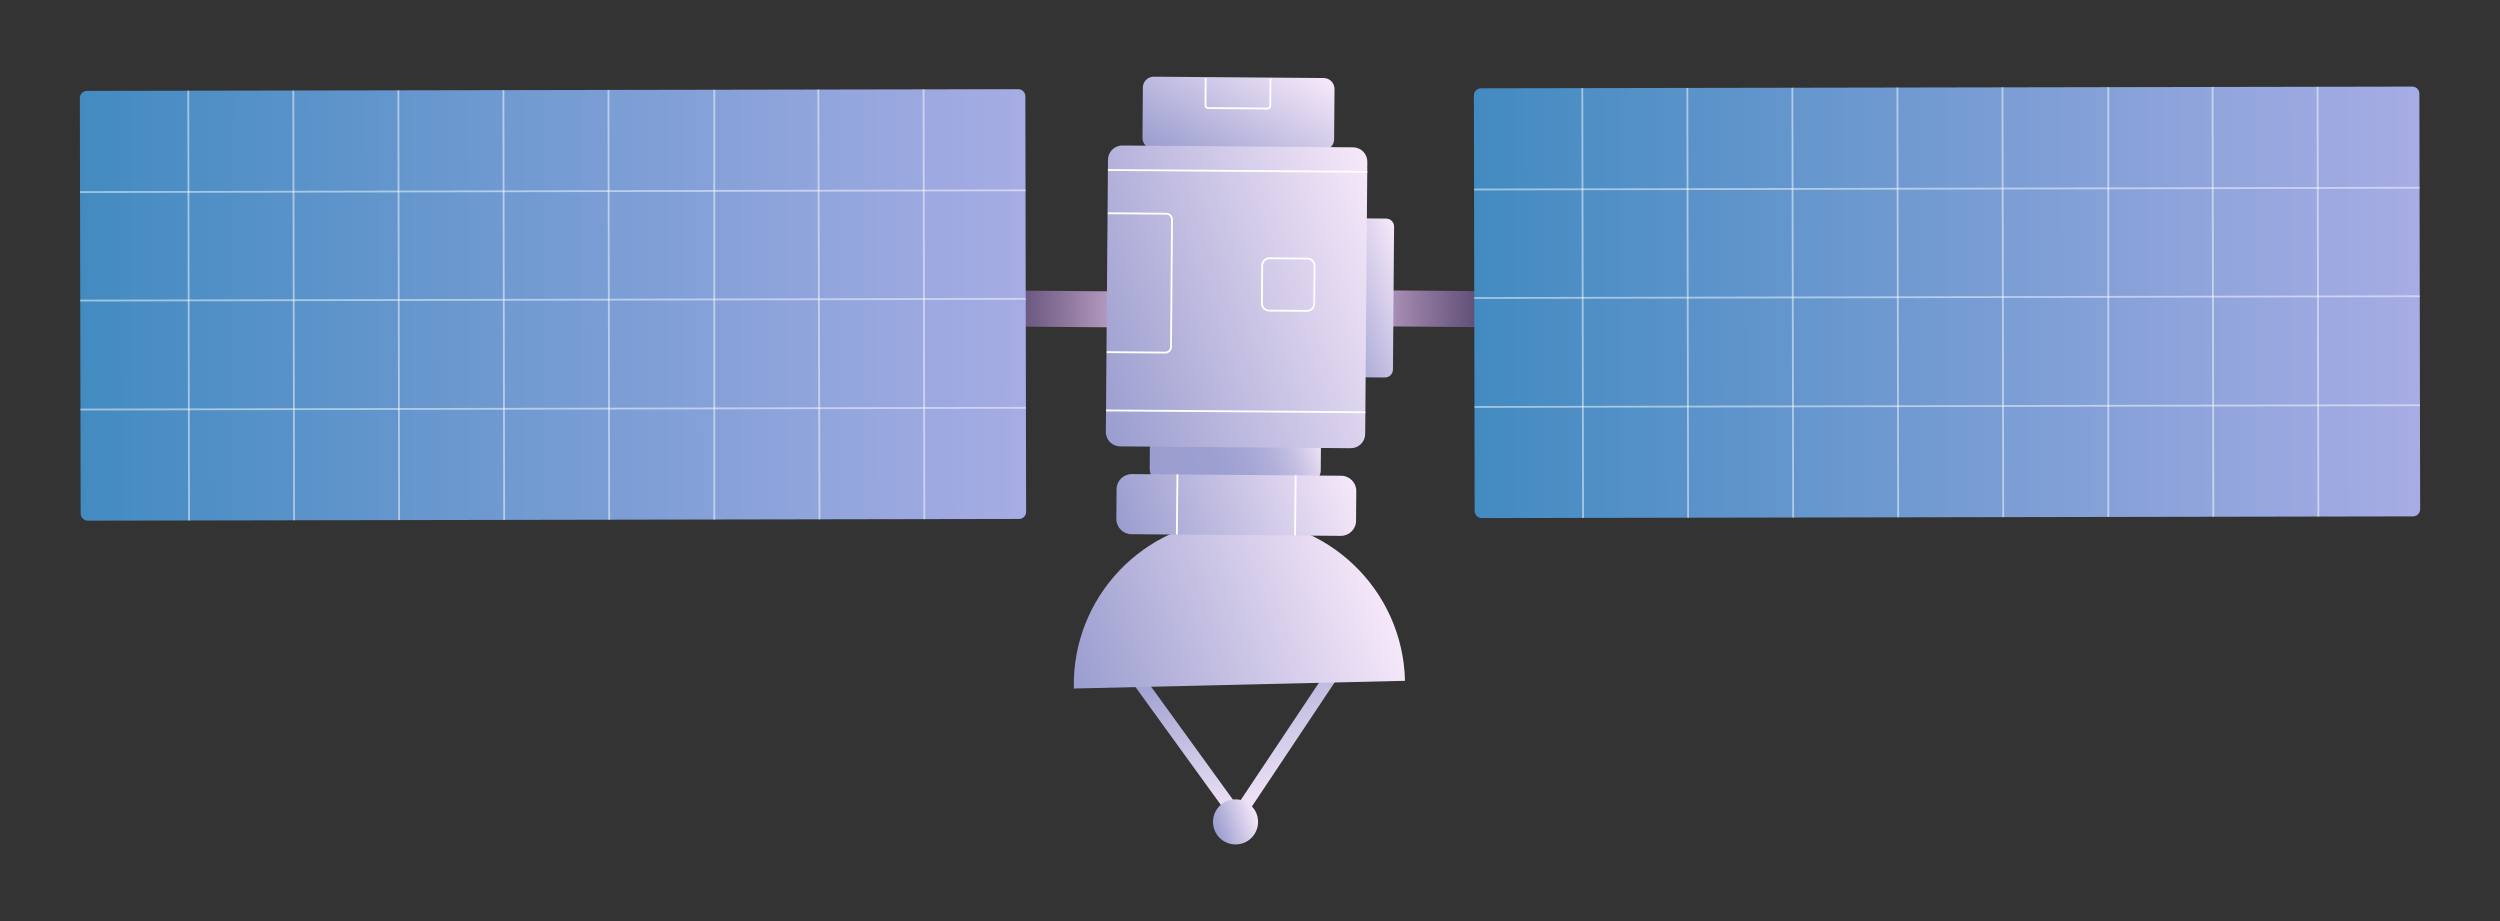 <?xml version="1.0" encoding="utf-8"?>
<!-- Generator: Adobe Illustrator 26.0.3, SVG Export Plug-In . SVG Version: 6.00 Build 0)  -->
<svg version="1.1" id="Layer_1" xmlns="http://www.w3.org/2000/svg" xmlns:xlink="http://www.w3.org/1999/xlink" x="0px" y="0px"
	 viewBox="0 0 1398.49 515.28" style="enable-background:new 0 0 1398.49 515.28;" xml:space="preserve">
<rect x="0" y="0" width="1398.49" height="515.28" fill="#333333" stroke="none"/>
<style type="text/css">
	.st0{fill:url(#SVGID_1_);}
	.st1{fill:url(#SVGID_00000069382447607276152780000006072337669396504203_);}
	.st2{fill:url(#SVGID_00000123405414179299743440000002060241267057032083_);}
	.st3{fill:url(#SVGID_00000022539129003280986880000002362884748871199652_);}
	.st4{fill:url(#SVGID_00000114776012738642705340000009336956615814830738_);}
	.st5{fill:url(#SVGID_00000122680854618306830640000017255209913224049334_);}
	.st6{fill:url(#SVGID_00000053517876734048320730000017638046075968351378_);}
	.st7{fill:url(#SVGID_00000136393455387433010170000001068550459277314476_);}
	.st8{fill:url(#SVGID_00000052805291713405165070000014951505665724072355_);}
	.st9{fill:url(#SVGID_00000085959604291153051300000002190135015043477904_);}
	.st10{fill:url(#SVGID_00000041993077193537387500000007265598992744464788_);}
	.st11{fill:url(#SVGID_00000163048149013963457420000014759598559739946401_);}
	.st12{opacity:0.49;}
	.st13{fill:#FFFFFF;}
	.st14{fill:url(#SVGID_00000065048221518240116180000003907760736599594882_);}
</style>
<g>
	
		<linearGradient id="SVGID_1_" gradientUnits="userSpaceOnUse" x1="648.606" y1="107.466" x2="648.606" y2="107.466" gradientTransform="matrix(0.941 -0.339 0.339 0.941 -27.192 247.797)">
		<stop  offset="0" style="stop-color:#9A9DCF"/>
		<stop  offset="1" style="stop-color:#F6E8F9"/>
	</linearGradient>
	<path class="st0" d="M619.48,129.27"/>
	
		<linearGradient id="SVGID_00000154402379846594549600000015721383261611410853_" gradientUnits="userSpaceOnUse" x1="176.785" y1="-147.982" x2="244.795" y2="-147.982" gradientTransform="matrix(-1 -7.913385e-03 7.913385e-03 -1 1012.683 26.396)">
		<stop  offset="0" style="stop-color:#54436B"/>
		<stop  offset="0.504" style="stop-color:#867097"/>
		<stop  offset="1" style="stop-color:#BBA0C5"/>
	</linearGradient>
	<polygon style="fill:url(#SVGID_00000154402379846594549600000015721383261611410853_);" points="766.8,162.37 834.81,162.9 
		834.65,183.05 766.64,182.51 	"/>
	
		<linearGradient id="SVGID_00000116925837308513319430000016468851551526078601_" gradientUnits="userSpaceOnUse" x1="622.819" y1="29.141" x2="690.829" y2="29.141" gradientTransform="matrix(1 7.913385e-03 -7.913385e-03 1 -65.381 138.462)">
		<stop  offset="0" style="stop-color:#54436B"/>
		<stop  offset="0.504" style="stop-color:#867097"/>
		<stop  offset="1" style="stop-color:#BBA0C5"/>
	</linearGradient>
	<polygon style="fill:url(#SVGID_00000116925837308513319430000016468851551526078601_);" points="625.12,183.14 557.11,182.6 
		557.27,162.46 625.28,163 	"/>
	
		<linearGradient id="SVGID_00000055671829718040114410000008615783430836309901_" gradientUnits="userSpaceOnUse" x1="625.305" y1="249.323" x2="721.9" y2="249.323" gradientTransform="matrix(0.941 -0.339 0.339 0.941 -27.192 247.797)">
		<stop  offset="0" style="stop-color:#9A9DCF"/>
		<stop  offset="0.363" style="stop-color:#9C9FD0"/>
		<stop  offset="0.545" style="stop-color:#A4A5D4"/>
		<stop  offset="0.686" style="stop-color:#B1B0DA"/>
		<stop  offset="0.807" style="stop-color:#C4BFE2"/>
		<stop  offset="0.913" style="stop-color:#DCD3ED"/>
		<stop  offset="1" style="stop-color:#F6E8F9"/>
	</linearGradient>
	<path style="fill:url(#SVGID_00000055671829718040114410000008615783430836309901_);" d="M730.27,271.41l-78.72-0.62
		c-4.69-0.04-8.45-3.87-8.42-8.55l0.13-16.66c0.04-4.69,3.87-8.45,8.55-8.42l78.72,0.62c4.69,0.04,8.45,3.87,8.42,8.55l-0.13,16.66
		C738.78,267.68,734.95,271.45,730.27,271.41z"/>
	
		<linearGradient id="SVGID_00000154399538764599359040000016767980968780221876_" gradientUnits="userSpaceOnUse" x1="707.795" y1="97.286" x2="771.983" y2="43.426" gradientTransform="matrix(0.941 -0.339 0.339 0.941 -27.192 247.797)">
		<stop  offset="0" style="stop-color:#9A9DCF"/>
		<stop  offset="1" style="stop-color:#F6E8F9"/>
	</linearGradient>
	<path style="fill:url(#SVGID_00000154399538764599359040000016767980968780221876_);" d="M740.16,84l-95.02-0.75
		c-3.36-0.03-6.07-2.77-6.04-6.14l0.22-28.17c0.03-3.36,2.77-6.07,6.14-6.04l95.02,0.75c3.36,0.03,6.07,2.77,6.04,6.14l-0.22,28.17
		C746.27,81.32,743.52,84.02,740.16,84z"/>
	
		<linearGradient id="SVGID_00000111913195961568524460000008255953928645151145_" gradientUnits="userSpaceOnUse" x1="743.861" y1="191.665" x2="800.609" y2="191.665" gradientTransform="matrix(0.941 -0.339 0.339 0.941 -27.192 247.797)">
		<stop  offset="0" style="stop-color:#9A9DCF"/>
		<stop  offset="1" style="stop-color:#F6E8F9"/>
	</linearGradient>
	<path style="fill:url(#SVGID_00000111913195961568524460000008255953928645151145_);" d="M774.69,211.17L753.25,211
		c-2.47-0.02-4.46-2.04-4.44-4.52l0.63-79.95c0.02-2.47,2.04-4.46,4.52-4.44l21.44,0.17c2.47,0.02,4.46,2.04,4.44,4.52l-0.63,79.95
		C779.19,209.2,777.17,211.19,774.69,211.17z"/>
	
		<linearGradient id="SVGID_00000125576073429363872950000000249837291810346118_" gradientUnits="userSpaceOnUse" x1="609.229" y1="166.546" x2="799.043" y2="166.546" gradientTransform="matrix(0.941 -0.339 0.339 0.941 -27.192 247.797)">
		<stop  offset="0" style="stop-color:#9A9DCF"/>
		<stop  offset="1" style="stop-color:#F6E8F9"/>
	</linearGradient>
	<path style="fill:url(#SVGID_00000125576073429363872950000000249837291810346118_);" d="M755.59,250.72l-129.03-1.02
		c-4.43-0.04-8-3.66-7.96-8.09l1.2-152.26c0.04-4.43,3.66-8,8.09-7.96l129.03,1.02c4.43,0.04,8,3.66,7.96,8.09l-1.2,152.26
		C763.64,247.2,760.02,250.76,755.59,250.72z"/>
	<g>
		<g>
			
				<linearGradient id="SVGID_00000171000836764942112360000010817920464547677871_" gradientUnits="userSpaceOnUse" x1="630.817" y1="347.898" x2="630.817" y2="443.92" gradientTransform="matrix(0.941 -0.339 0.339 0.941 -27.192 247.797)">
				<stop  offset="0" style="stop-color:#9A9DCF"/>
				<stop  offset="1" style="stop-color:#F6E8F9"/>
			</linearGradient>
			<path style="fill:url(#SVGID_00000171000836764942112360000010817920464547677871_);" d="M693.38,460.26
				c-0.36,0.13-0.75,0.2-1.15,0.21c-1.18,0.02-2.29-0.53-2.98-1.49l-54.23-74.88c-1.17-1.61-0.81-3.86,0.8-5.03
				c1.61-1.17,3.86-0.81,5.03,0.8l51.19,70.69l49.03-73.52c1.1-1.66,3.34-2.1,4.99-1c1.65,1.1,2.1,3.34,1,4.99l-51.9,77.83
				C694.73,459.52,694.1,460,693.38,460.26z"/>
		</g>
		
			<linearGradient id="SVGID_00000151503739001286258970000001430751968676115328_" gradientUnits="userSpaceOnUse" x1="544.282" y1="339.536" x2="724.836" y2="339.536" gradientTransform="matrix(0.941 -0.339 0.339 0.941 -27.192 247.797)">
			<stop  offset="0" style="stop-color:#9A9DCF"/>
			<stop  offset="1" style="stop-color:#F6E8F9"/>
		</linearGradient>
		<path style="fill:url(#SVGID_00000151503739001286258970000001430751968676115328_);" d="M691.17,290.38
			c-51.15,1.19-91.66,43.63-90.47,94.78l185.25-4.32C784.76,329.69,742.32,289.18,691.17,290.38z"/>
		
			<linearGradient id="SVGID_00000086683101134149117780000010803042816952078991_" gradientUnits="userSpaceOnUse" x1="591.517" y1="442.706" x2="616.732" y2="442.706" gradientTransform="matrix(0.941 -0.339 0.339 0.941 -27.192 247.797)">
			<stop  offset="0" style="stop-color:#9A9DCF"/>
			<stop  offset="1" style="stop-color:#F6E8F9"/>
		</linearGradient>
		<circle style="fill:url(#SVGID_00000086683101134149117780000010803042816952078991_);" cx="691.15" cy="459.77" r="12.61"/>
	</g>
	
		<linearGradient id="SVGID_00000173118731334388908710000003624031101252439185_" gradientUnits="userSpaceOnUse" x1="598.261" y1="276.039" x2="730.888" y2="276.039" gradientTransform="matrix(0.941 -0.339 0.339 0.941 -27.192 247.797)">
		<stop  offset="0" style="stop-color:#9A9DCF"/>
		<stop  offset="1" style="stop-color:#F6E8F9"/>
	</linearGradient>
	<path style="fill:url(#SVGID_00000173118731334388908710000003624031101252439185_);" d="M750.02,299.76l-117.12-0.93
		c-4.69-0.04-8.45-3.87-8.42-8.55l0.13-16.66c0.04-4.69,3.87-8.45,8.55-8.42l117.12,0.93c4.69,0.04,8.45,3.87,8.42,8.55l-0.13,16.66
		C758.54,296.03,754.71,299.79,750.02,299.76z"/>
	
		<linearGradient id="SVGID_00000096032220040057198390000005768480001622067358_" gradientUnits="userSpaceOnUse" x1="862.941" y1="83.636" x2="1391.857" y2="83.636" gradientTransform="matrix(1 -1.844788e-03 1.844788e-03 1 -38.404 87.574)">
		<stop  offset="0" style="stop-color:#428BC1"/>
		<stop  offset="1" style="stop-color:#A7ACE4"/>
	</linearGradient>
	<path style="fill:url(#SVGID_00000096032220040057198390000005768480001622067358_);" d="M1349.85,288.86l-520.96,0.96
		c-2.2,0-3.98-1.77-3.98-3.97l-0.43-232.47c0-2.2,1.77-3.98,3.97-3.98l520.96-0.96c2.2,0,3.98,1.77,3.98,3.97l0.43,232.47
		C1353.83,287.07,1352.05,288.86,1349.85,288.86z"/>
	<g>
		<g class="st12">
			<g>
				
					<rect x="824.8" y="226.65" transform="matrix(1 -1.845270e-03 1.845270e-03 1 -0.417 2.01)" class="st13" width="528.92" height="1.03"/>
			</g>
			<g>
				
					<rect x="824.57" y="105" transform="matrix(1 -1.844376e-03 1.844376e-03 1 -0.193 2.009)" class="st13" width="528.92" height="1.03"/>
			</g>
			<g>
				
					<rect x="824.69" y="165.7" transform="matrix(1 -1.845270e-03 1.845270e-03 1 -0.305 2.01)" class="st13" width="528.92" height="1.03"/>
			</g>
		</g>
		<g class="st12">
			<g>
				
					<rect x="884.83" y="49.3" transform="matrix(1 -1.782809e-03 1.782809e-03 1 -0.301 1.579)" class="st13" width="1.03" height="240.42"/>
			</g>
			<g>
				
					<rect x="1296.15" y="48.54" transform="matrix(1 -1.782809e-03 1.782809e-03 1 -0.299 2.312)" class="st13" width="1.03" height="240.42"/>
			</g>
			<g>
				
					<rect x="1237.39" y="48.65" transform="matrix(1 -1.782809e-03 1.782809e-03 1 -0.299 2.207)" class="st13" width="1.03" height="240.42"/>
			</g>
			<g>
				<rect x="1178.86" y="48.78" class="st13" width="1.03" height="240.4"/>
			</g>
			<g>
				
					<rect x="1119.87" y="48.86" transform="matrix(1 -1.782809e-03 1.782809e-03 1 -0.3 1.998)" class="st13" width="1.03" height="240.42"/>
			</g>
			<g>
				
					<rect x="1061.11" y="48.97" transform="matrix(1 -1.782809e-03 1.782809e-03 1 -0.3 1.893)" class="st13" width="1.03" height="240.42"/>
			</g>
			<g>
				
					<rect x="1002.35" y="49.08" transform="matrix(1 -1.782809e-03 1.782809e-03 1 -0.3 1.788)" class="st13" width="1.03" height="240.42"/>
			</g>
			<g>
				
					<rect x="943.59" y="49.19" transform="matrix(1 -1.782809e-03 1.782809e-03 1 -0.3 1.683)" class="st13" width="1.03" height="240.42"/>
			</g>
		</g>
	</g>
	<g>
		
			<rect x="707.83" y="282.23" transform="matrix(9.648821e-03 -1 1 9.648821e-03 434.886 1004.586)" class="st13" width="33.56" height="1.03"/>
	</g>
	<g>
		
			<rect x="641.69" y="281.67" transform="matrix(9.648821e-03 -1 1 9.648821e-03 369.949 937.902)" class="st13" width="33.56" height="1.03"/>
	</g>
	<g>
		<path class="st13" d="M709.76,61.11c-0.22,0.08-0.45,0.12-0.7,0.12l-33.23-0.26c-1.11-0.01-2.01-0.92-2.01-2.04l0.12-15.24
			l1.03,0.01l-0.12,15.24c0,0.55,0.44,1,0.98,1l33.23,0.26c0.55,0,1-0.44,1-0.99l0.12-15.24l1.03,0.01l-0.12,15.24
			C711.09,60.09,710.53,60.83,709.76,61.11z"/>
	</g>
	<g>
		<path class="st13" d="M653.1,197.53c-0.41,0.15-0.85,0.22-1.3,0.22l-32.66-0.26l0.01-1.03l32.66,0.26c0.73,0,1.41-0.27,1.93-0.78
			c0.52-0.51,0.8-1.19,0.81-1.91l0.56-71.23c0.01-1.5-1.2-2.73-2.7-2.74l-32.66-0.26l0.01-1.03l32.66,0.26
			c2.07,0.02,3.73,1.71,3.72,3.77l-0.56,71.23c-0.01,1-0.41,1.94-1.12,2.64C654.07,197.06,653.61,197.35,653.1,197.53z"/>
	</g>
	<g>
		
			<rect x="691.78" y="23.08" transform="matrix(7.064851e-03 -1 1 7.064851e-03 591.788 787.225)" class="st13" width="1.03" height="145.09"/>
	</g>
	<g>
		
			<rect x="690.72" y="157.58" transform="matrix(7.058354e-03 -1 1 7.058354e-03 456.235 919.716)" class="st13" width="1.03" height="145.09"/>
	</g>
	<g>
		<path class="st13" d="M732.66,174.15c-0.49,0.18-1.02,0.27-1.58,0.27l-21.16-0.17c-1.22-0.01-2.36-0.49-3.22-1.36
			c-0.86-0.87-1.32-2.02-1.31-3.24l0.17-21.16c0.02-2.52,2.09-4.56,4.6-4.53l21.16,0.17c1.22,0.01,2.36,0.49,3.22,1.36
			c0.86,0.87,1.32,2.02,1.31,3.24l-0.17,21.16C735.68,171.85,734.41,173.52,732.66,174.15z M731.1,173.39
			c1.95,0.01,3.55-1.56,3.57-3.51l0.17-21.16c0.01-0.95-0.35-1.84-1.02-2.51c-0.66-0.67-1.55-1.05-2.5-1.06l-21.16-0.17
			c-1.95-0.02-3.55,1.56-3.57,3.51l-0.17,21.16c-0.01,0.95,0.35,1.84,1.02,2.51c0.66,0.67,1.55,1.05,2.5,1.06L731.1,173.39z"/>
	</g>
	
		<linearGradient id="SVGID_00000054978054289582475180000011567013487700048812_" gradientUnits="userSpaceOnUse" x1="83.134" y1="83.636" x2="612.049" y2="83.636" gradientTransform="matrix(1 -1.844788e-03 1.844788e-03 1 -38.404 87.574)">
		<stop  offset="0" style="stop-color:#428BC1"/>
		<stop  offset="1" style="stop-color:#A7ACE4"/>
	</linearGradient>
	<path style="fill:url(#SVGID_00000054978054289582475180000011567013487700048812_);" d="M570.05,290.3l-520.96,0.96
		c-2.2,0-3.98-1.77-3.98-3.97L44.67,54.82c0-2.2,1.77-3.98,3.97-3.98l520.96-0.96c2.2,0,3.98,1.77,3.98,3.97l0.43,232.47
		C574.02,288.51,572.24,290.29,570.05,290.3z"/>
	<g>
		<g class="st12">
			<g>
				
					<rect x="44.99" y="228.09" transform="matrix(1 -1.845270e-03 1.845270e-03 1 -0.421 0.571)" class="st13" width="528.92" height="1.03"/>
			</g>
			<g>
				
					<rect x="44.77" y="106.44" transform="matrix(1 -1.844376e-03 1.844376e-03 1 -0.197 0.571)" class="st13" width="528.92" height="1.03"/>
			</g>
			<g>
				
					<rect x="44.88" y="167.14" transform="matrix(1 -1.844376e-03 1.844376e-03 1 -0.309 0.571)" class="st13" width="528.92" height="1.03"/>
			</g>
		</g>
		<g class="st12">
			<g>
				
					<rect x="105.02" y="50.73" transform="matrix(1 -1.782809e-03 1.782809e-03 1 -0.305 0.188)" class="st13" width="1.03" height="240.42"/>
			</g>
			<g>
				
					<rect x="516.34" y="49.98" transform="matrix(1 -1.782809e-03 1.782809e-03 1 -0.303 0.922)" class="st13" width="1.03" height="240.42"/>
			</g>
			<g>
				
					<rect x="457.58" y="50.08" transform="matrix(1 -2.702674e-03 2.702674e-03 1 -0.459 1.239)" class="st13" width="1.03" height="240.42"/>
			</g>
			<g>
				<rect x="399.06" y="50.22" class="st13" width="1.03" height="240.4"/>
			</g>
			<g>
				
					<rect x="340.06" y="50.3" transform="matrix(1 -1.782809e-03 1.782809e-03 1 -0.303 0.608)" class="st13" width="1.03" height="240.42"/>
			</g>
			<g>
				
					<rect x="281.3" y="50.41" transform="matrix(1 -1.782809e-03 1.782809e-03 1 -0.304 0.503)" class="st13" width="1.03" height="240.42"/>
			</g>
			<g>
				
					<rect x="222.54" y="50.52" transform="matrix(1 -1.782809e-03 1.782809e-03 1 -0.304 0.398)" class="st13" width="1.03" height="240.42"/>
			</g>
			<g>
				
					<rect x="163.78" y="50.63" transform="matrix(1 -1.782809e-03 1.782809e-03 1 -0.304 0.293)" class="st13" width="1.03" height="240.42"/>
			</g>
		</g>
	</g>
</g>
</svg>
